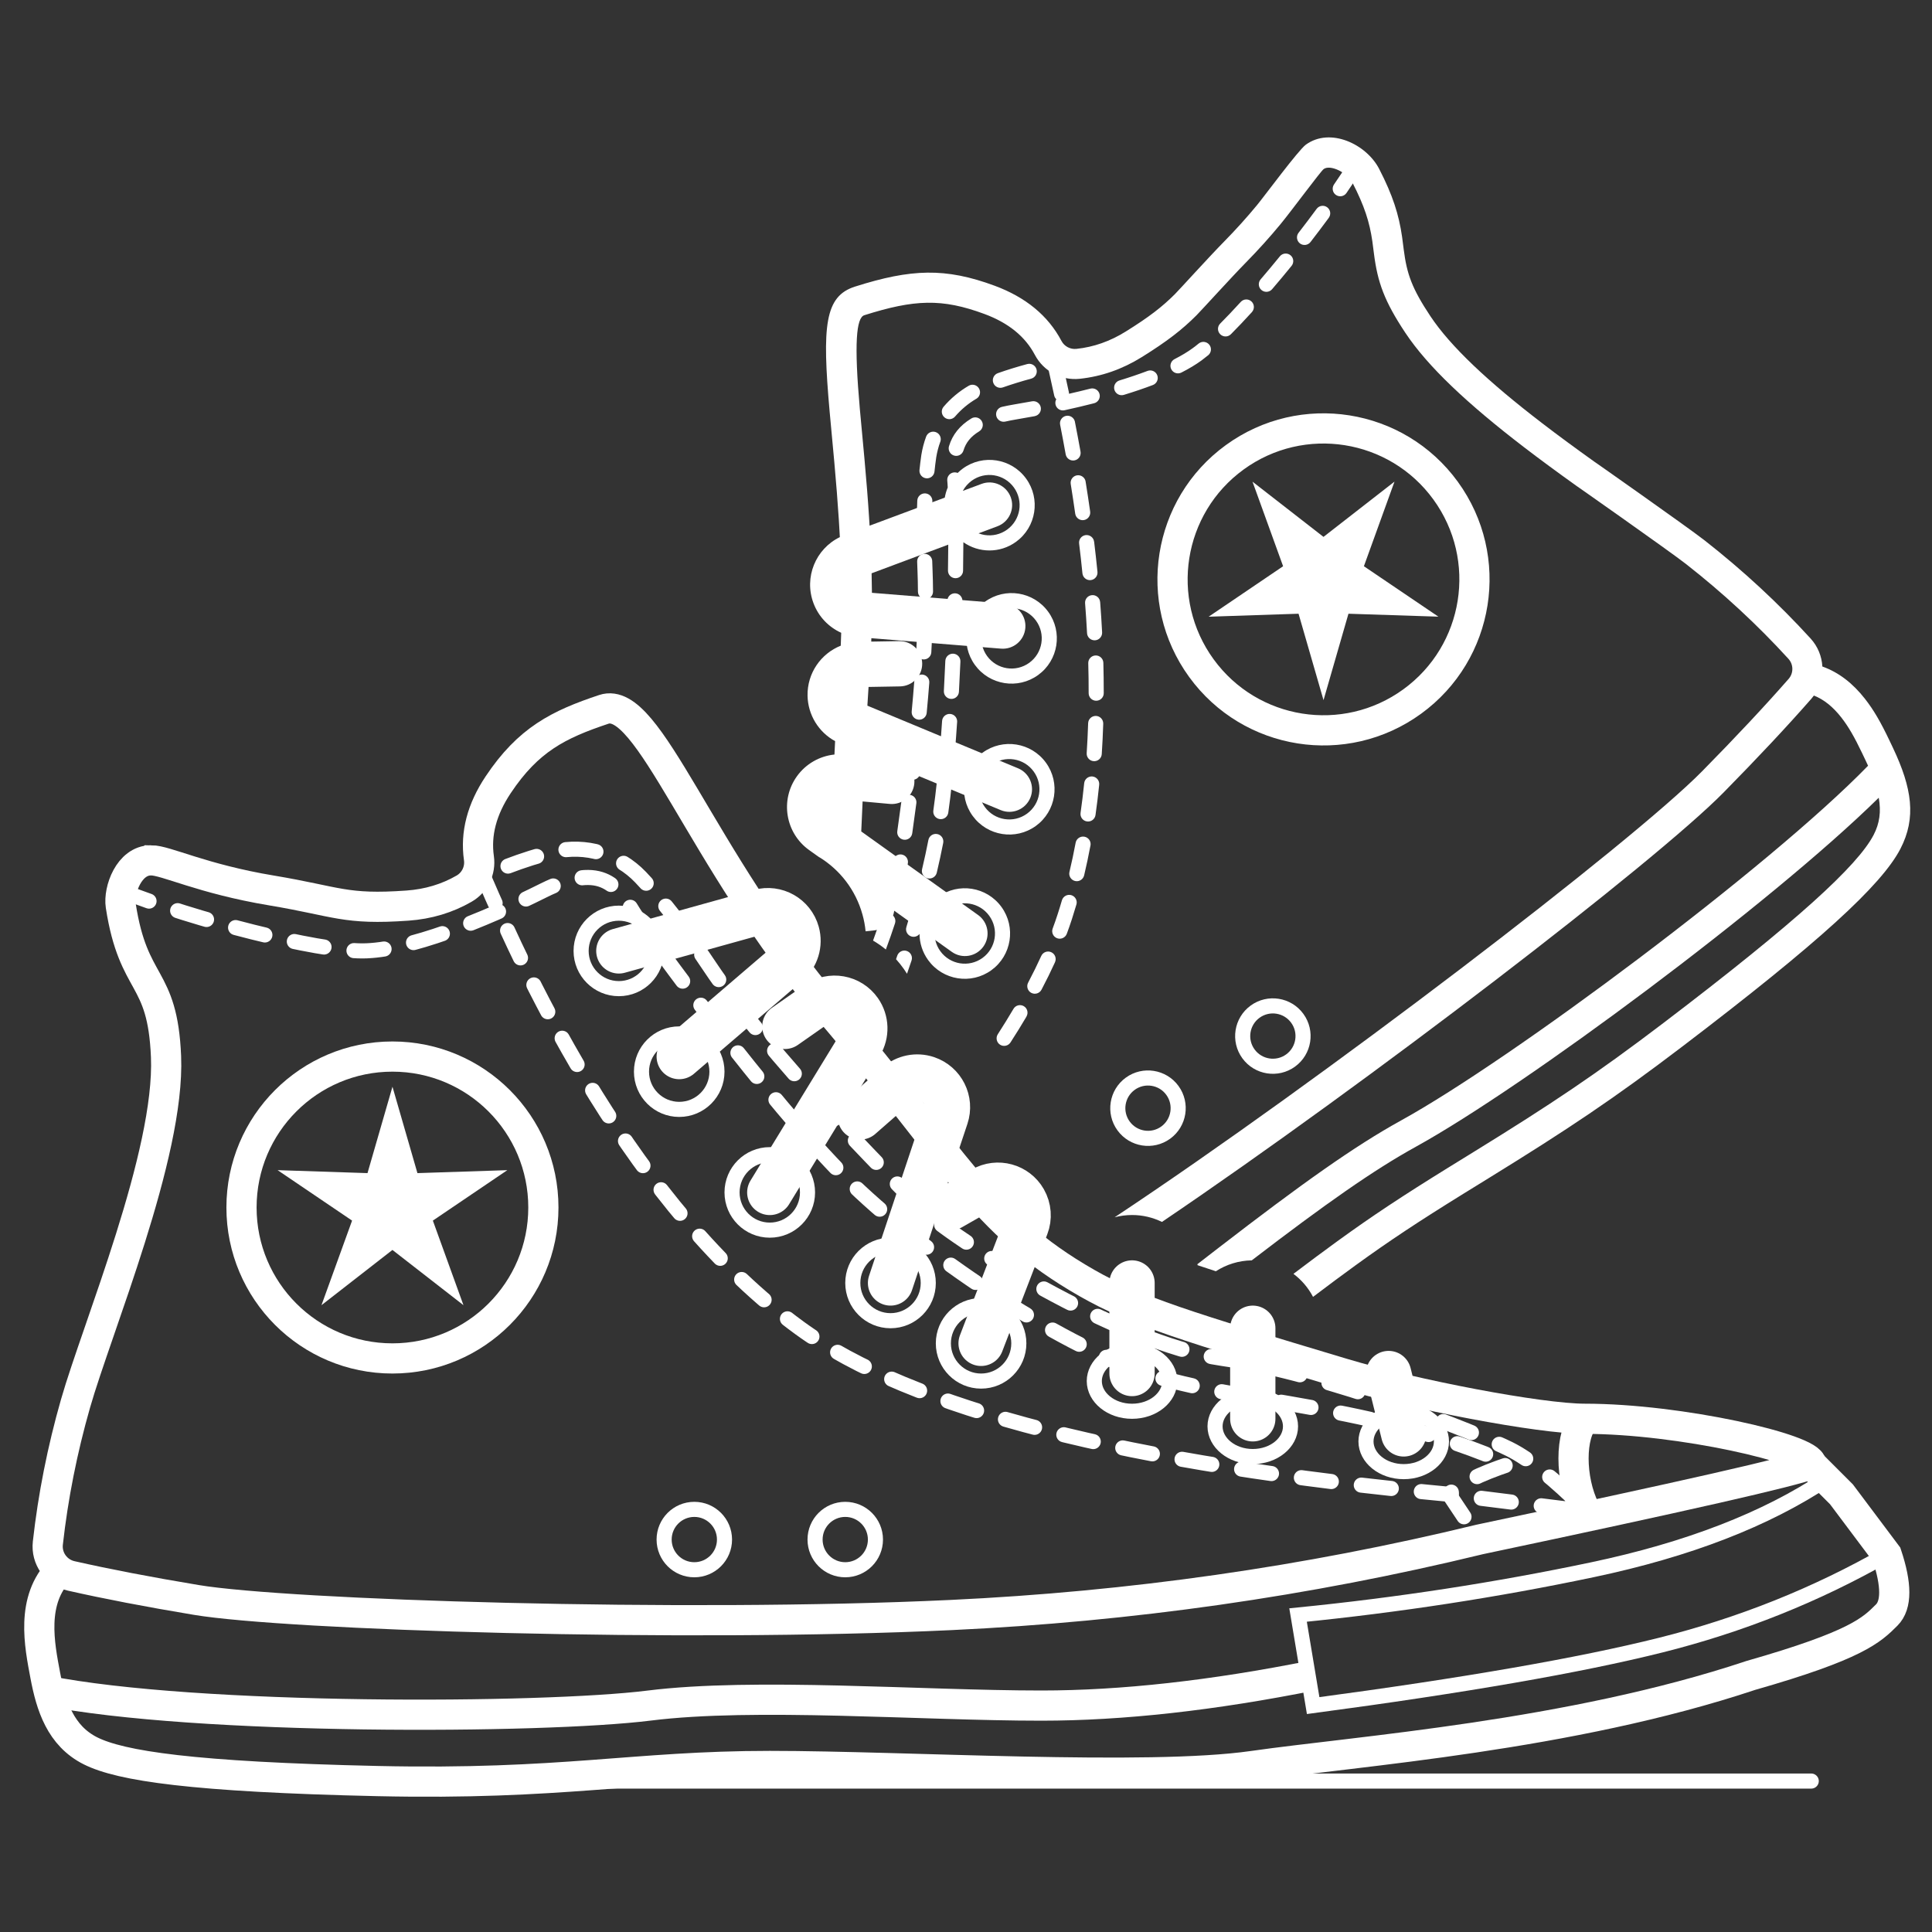 <svg height="64" viewBox="0 0 64 64" width="64" xmlns="http://www.w3.org/2000/svg"><rect x="0" y="0" width="64" height="64" fill="#333333" stroke="none"/><g fill="none" fill-rule="evenodd" transform="translate(1 4)"><path d="m26.142 24.401-.339-.242c-.786-.562-.968-1.655-.406-2.441.295-.413.751-.672 1.245-.723.007-.15.015-.298.022-.444-.549-.299-.901-.872-.913-1.506-.013-.748.444-1.394 1.1-1.656.006-.142.011-.284.015-.427-.418-.189-.753-.538-.919-.983-.319-.853.071-1.797.874-2.186-.01-.192-.021-.385-.034-.581-.038-.596-.086-1.192-.149-1.899-.025-.281-.13-1.403-.155-1.676-.254-2.848-.164-3.826.843-4.144 1.856-.588 2.987-.633 4.625-.027 1.023.379 1.769.989 2.211 1.827.095.181.291.285.495.264.572-.06 1.116-.251 1.634-.574.773-.481 1.211-.82 1.631-1.241.143-.143 1.142-1.246 1.624-1.735.4-.407.759-.806 1.094-1.212.251-.304 1.371-1.823 1.617-2.002.809-.588 2.008-.016 2.429.801.454.88.654 1.519.76 2.253.016.112.031.226.056.432.102.798.272 1.278.881 2.194.668 1.005 1.913 2.173 3.7 3.544.533.409 1.105.83 1.761 1.298-.336-.24 3.04 2.13 3.618 2.582 1.274.997 2.446 2.082 3.516 3.254.241.264.371.593.39.928.548.195 1.011.56 1.408 1.066.299.381.527.782.81 1.374.031.064.062.13.119.251.632 1.333.782 2.32.248 3.349-.624 1.202-2.691 3.099-7.239 6.56-2.256 1.717-3.789 2.739-6.379 4.336-.434.267-.647.399-.862.532-1.455.901-2.445 1.552-3.578 2.375-.452.329-.856.627-1.399 1.039-.157-.301-.379-.561-.649-.763.571-.433.989-.742 1.46-1.085 1.157-.84 2.165-1.503 3.639-2.416.216-.134.431-.266.864-.533 2.565-1.581 4.073-2.587 6.299-4.281 4.418-3.362 6.429-5.208 6.957-6.225.199-.383.252-.773.17-1.232-3.572 3.514-11.745 9.582-15.333 11.561-1.402.773-2.999 1.895-5.437 3.764-.435.007-.844.138-1.189.361-.218-.071-.418-.137-.604-.2-.003-.011-.006-.022-.009-.033.279-.216.484-.375.702-.543 2.759-2.128 4.503-3.369 6.056-4.225 3.633-2.003 12.195-8.385 15.46-11.745-.025-.055-.051-.111-.078-.168-.058-.122-.088-.186-.118-.248-.254-.531-.451-.878-.694-1.188-.272-.346-.567-.587-.904-.721-.027.037-.056.074-.087.109-.797.91-1.765 1.943-2.903 3.1-2.265 2.302-11.75 9.588-18.607 14.228-.299-.146-.634-.229-.989-.229-.199 0-.393.026-.578.075 6.844-4.538 17.141-12.418 19.462-14.776 1.126-1.144 2.081-2.164 2.864-3.058.168-.192.165-.479-.007-.667-1.032-1.131-2.164-2.178-3.394-3.141-.554-.433-3.891-2.776-3.582-2.555-.664-.474-1.246-.902-1.789-1.318-1.867-1.433-3.179-2.663-3.924-3.784-.697-1.049-.92-1.675-1.04-2.621-.026-.21-.039-.314-.054-.416-.091-.626-.257-1.158-.659-1.938-.175-.339-.736-.607-.952-.45-.1.072-1.072 1.392-1.434 1.83-.353.427-.731.848-1.152 1.276-.462.469-1.464 1.575-1.629 1.74-.478.479-.975.863-1.81 1.383-.646.402-1.333.643-2.058.719-.61.064-1.197-.249-1.484-.791-.322-.609-.872-1.06-1.674-1.357-1.405-.52-2.316-.483-3.977.042-.265.084-.342.926-.148 3.102.024.27.129 1.392.155 1.675.064.716.113 1.319.151 1.925.006.09.011.18.017.27l3.71-1.385c.388-.145.82.052.965.44.145.388-.052.82-.44.965l-4.168 1.557c.005.217.009.433.011.647l4.395.354c.413.033.721.395.687.808-.033.413-.395.721-.808.687l-4.293-.346c-.001.038-.003.075-.004.113l.925-.016c.414-.007.756.323.763.737.007.414-.323.756-.737.763l-1.04.018c-.013.188-.026.396-.039.62l4.992 2.075c.382.159.564.598.405.98s-.598.564-.98.405l-2.903-1.207c.036.1.052.21.041.323-.037.413-.402.717-.815.679l-.898-.082c-.015.338-.031.672-.045.994l3.871 2.768c.337.241.415.709.174 1.046-.241.337-.709.415-1.046.174l-1.907-1.363c-.042.337-.31.613-.663.652l-.285.031c-.018-.187-.052-.373-.104-.557-.227-.818-.75-1.48-1.425-1.896z" fill="#fff" fill-rule="nonzero"/><path d="m35.674 30.194c-.69 0-1.25-.56-1.25-1.25s.56-1.25 1.25-1.25 1.25.56 1.25 1.25-.56 1.25-1.25 1.25zm-4.75-.5c-.69 0-1.25-.56-1.25-1.25s.56-1.25 1.25-1.25 1.25.56 1.25 1.25-.56 1.25-1.25 1.25zm15-6.5c-3.038 0-5.5-2.462-5.5-5.5s2.462-5.5 5.5-5.5 5.5 2.462 5.5 5.5-2.462 5.5-5.5 5.5zm-10.25 6.5c.414 0 .75-.336.75-.75s-.336-.75-.75-.75-.75.336-.75.75.336.75.75.75zm-4.75-.5c.414 0 .75-.336.75-.75s-.336-.75-.75-.75-.75.336-.75.75.336.75.75.75zm15-7c2.485 0 4.5-2.015 4.5-4.5s-2.015-4.5-4.5-4.5-4.5 2.015-4.5 4.5 2.015 4.5 4.5 4.5zm0-3.094-2.351 1.83 1.014-2.802-2.467-1.671 2.978.098.827-2.862.827 2.862 2.978-.098-2.467 1.671 1.014 2.802z" fill="#fff" fill-rule="nonzero" transform="matrix(.809 -.588 .588 .809 -4.714 27.882)"/><path d="m28.345 27.453c.115-.31.217-.601.303-.866.043-.131-.029-.272-.161-.315s-.272.029-.315.161c-.072.223-.157.467-.251.725.148.087.29.185.424.295zm.701.804c-.033-.053-.067-.105-.103-.156-.081-.115-.168-.224-.26-.326.013-.038.026-.076.039-.115.044-.131.186-.202.316-.158.131.044.202.186.158.316-.049.146-.099.292-.15.438zm4.965-20.431.005-.001c.318-.067.649-.13.994-.187.136-.023.265.069.288.206s-.069.265-.206.288c-.289.048-.569.1-.838.155.053.236.104.47.154.706.004.017.005.034.006.051.24-.055.476-.111.706-.17.134-.034.27.047.304.18.034.134-.047.27-.18.304-.317.081-.646.159-.982.232-.135.029-.268-.056-.297-.191-.013-.062-.003-.123.026-.174-.034-.033-.06-.077-.07-.127-.069-.325-.14-.646-.214-.973-.031-.135.054-.269.188-.299.041-.009.081-.008.119.002zm-4.275 18.231c.092-.13.207-.247.343-.346.67-.487 1.608-.338 2.095.332.487.67.338 1.608-.332 2.095-.67.487-1.608.338-2.095-.332-.191-.263-.284-.566-.287-.868-.062.078-.168.115-.269.084-.132-.04-.207-.18-.166-.312.098-.321.19-.64.275-.954.036-.133.174-.212.307-.176s.212.174.176.307c-.015.056-.031.112-.046.169zm1.177-12.095c-.002.301-.005.619-.01.946-.002.138-.116.248-.254.246-.138-.002-.248-.116-.246-.254.005-.346.009-.681.011-.997.001-.115.079-.211.184-.24-.012-.015-.024-.031-.035-.047-.321-.441-.366-.998-.168-1.467-.002-.047-.005-.087-.007-.12-.004-.056-.004-.056-.009-.112-.011-.138.092-.258.23-.269.041-.003.08.004.115.018.053-.052.11-.1.171-.145.67-.487 1.608-.338 2.095.332.487.67.338 1.608-.332 2.095-.533.387-1.234.373-1.745.014zm2.478 4.398c-.67.487-1.608.338-2.095-.332-.487-.67-.338-1.608.332-2.095.67-.487 1.608-.338 2.095.332.487.67.338 1.608-.332 2.095zm-.076 4.999c-.67.487-1.608.338-2.095-.332-.487-.67-.338-1.608.332-2.095.67-.487 1.608-.338 2.095.332.487.67.338 1.608-.332 2.095zm-.218-5.404c.447-.325.546-.95.221-1.397-.325-.447-.95-.546-1.397-.221-.447.325-.546.95-.221 1.397.325.447.95.546 1.397.221zm-2.198-5.702c.006.169.01.388.013.648.001.07-.028.134-.074.18.031.084.074.165.129.241.325.447.95.546 1.397.221.447-.325.546-.95.221-1.397-.325-.447-.95-.546-1.397-.221-.123.09-.22.202-.289.328zm2.122 10.701c.447-.325.546-.95.221-1.397-.325-.447-.95-.546-1.397-.221-.447.325-.546.95-.221 1.397.325.447.95.546 1.397.221zm-1.473 4.778c.447-.325.546-.95.221-1.397-.325-.447-.95-.546-1.397-.221-.447.325-.546.95-.221 1.397.325.447.95.546 1.397.221zm1.612-19.189c-.331.09-.644.187-.938.29-.13.046-.273-.022-.319-.153-.046-.13.022-.273.153-.319.305-.108.63-.208.973-.301.133-.036.271.042.307.176.036.133-.042.271-.176.307zm-1.819.667c-.266.156-.503.355-.703.588-.09.105-.247.118-.352.028s-.118-.247-.028-.352c.236-.276.516-.511.831-.695.119-.07.272-.03.342.09s.03.272-.09.342zm-1.193 1.426c-.061.165-.105.337-.134.512-.026.183-.043.321-.058.473-.014.137-.137.237-.274.223s-.237-.137-.223-.274c.016-.159.034-.303.061-.496.034-.212.087-.414.159-.61.048-.13.191-.196.321-.149s.196.191.149.321zm-.262 1.968c-.014.313-.021.643-.021.989-0.0.138-.112.25-.25.25-.138-0-.25-.112-.25-.25 0-.353.007-.69.021-1.01.006-.138.123-.245.261-.239.138.006.245.123.239.261zm-.005 1.984c.003.1.007.201.011.303.009.225.014.459.016.704.001.138-.11.251-.248.252-.138.001-.251-.11-.252-.248-.001-.239-.007-.468-.015-.687-.004-.103-.008-.206-.011-.307-.004-.138.104-.253.242-.258.138-.004.253.104.258.242zm.014 2.016c-.01.323-.024.658-.044 1.005-.008.138-.126.243-.264.236s-.243-.126-.236-.264c.019-.343.034-.674.043-.992.004-.138.119-.247.257-.242.138.004.247.119.242.257zm-.111 2.01c-.025.326-.054.66-.086 1.001-.013.137-.135.238-.272.225-.137-.013-.238-.135-.225-.272.032-.338.06-.669.085-.992.011-.138.131-.241.268-.23.138.011.241.131.23.268zm-.188 2.002c-.036.329-.074.661-.114.996-.017.137-.141.235-.278.218-.137-.017-.235-.141-.218-.278.04-.333.078-.664.114-.99.015-.137.138-.236.276-.222s.236.138.222.276zm-.241 1.995c-.044.333-.089.664-.136.993-.019.137-.146.232-.283.212s-.232-.146-.212-.283c.047-.327.092-.657.136-.988.018-.137.144-.233.281-.215.137.018.233.144.215.281zm-.281 1.981c-.049.324-.086.558-.145.934-.005.031-.005.031-.011.062-.025.136-.155.226-.291.201-.136-.025-.226-.155-.201-.291.005-.026.005-.026.009-.051.059-.375.096-.609.145-.931.021-.137.148-.23.285-.21.137.021.23.148.21.285zm15.086-23.041c-.168.267-.355.549-.557.843-.078.114-.234.142-.348.064-.114-.078-.142-.234-.064-.348.199-.288.381-.565.546-.826.074-.117.228-.152.345-.078.117.074.152.228.078.345zm-1.142 1.664c-.195.265-.398.534-.606.803-.085.109-.242.129-.351.045-.109-.085-.129-.242-.045-.351.206-.266.406-.531.599-.793.082-.111.238-.135.349-.053.111.082.135.238.053.349zm-1.233 1.592c-.215.265-.431.523-.645.773-.09.105-.248.117-.353.027-.105-.09-.117-.248-.027-.353.211-.246.424-.502.637-.763.087-.107.245-.123.352-.036.107.087.123.245.036.352zm-1.314 1.532c-.245.268-.478.515-.696.733-.098.098-.256.098-.354 0-.098-.098-.098-.256-0-.354.213-.213.441-.454.681-.717.093-.102.251-.109.353-.016.102.093.109.251.016.353zm-1.449 1.429c-.078.064-.151.121-.22.172-.191.139-.412.272-.666.401-.123.063-.274.014-.336-.109-.063-.123-.014-.274.109-.336.231-.118.431-.238.599-.361.061-.044.127-.095.197-.153.107-.088.264-.072.352.034s.072.264-.034.352zm-1.831.986c-.297.113-.619.222-.962.327-.132.04-.272-.034-.312-.166-.04-.132.034-.272.166-.312.333-.102.645-.208.931-.316.129-.049.273.016.322.145.049.129-.016.273-.145.322zm-3.913 1.032c-.204.038-.409.074-.612.108-.129.022-.25.045-.363.071-.135.031-.269-.053-.3-.187-.031-.135.053-.269.187-.3.124-.029.254-.054.393-.078.201-.033.402-.069.603-.106.136-.025.266.065.291.2.025.136-.065.266-.2.291zm-1.841.503c-.283.172-.443.377-.521.635-.04.132-.18.207-.312.167-.132-.04-.207-.18-.167-.312.114-.376.353-.682.74-.917.118-.072.272-.034.343.084.072.118.034.272-.084.343zm-.555 5.621c-.008.333-.018.668-.029 1.002-.005.138-.12.246-.258.242-.138-.005-.246-.12-.242-.258.011-.332.021-.666.029-.998.003-.138.118-.247.256-.244.138.003.247.118.244.256zm-.067 2.004c-.015.34-.031.674-.049 1.002-.007.138-.125.244-.263.236-.138-.007-.244-.125-.236-.263.018-.325.034-.658.048-.996.006-.138.123-.245.261-.239.138.006.245.123.239.261zm-.109 2.003c-.023.346-.048.681-.075 1.001-.012.138-.132.24-.27.228-.138-.012-.24-.132-.228-.27.027-.318.052-.649.075-.993.009-.138.128-.242.266-.233.138.009.242.128.233.266zm-.17 2.003c-.038.358-.079.693-.123 1.001-.019.137-.146.232-.283.212-.137-.019-.232-.146-.212-.283.043-.302.083-.631.121-.984.015-.137.138-.237.275-.222.137.015.237.138.222.275zm-.291 2.002c-.062.318-.133.648-.213.987-.032.134-.166.218-.301.186-.134-.032-.218-.166-.186-.301.079-.333.148-.656.209-.967.026-.136.157-.224.293-.198.136.026.224.157.198.293zm4.363-13.948c.065.328.126.657.186.987.024.136-.066.266-.202.29s-.266-.066-.29-.202c-.059-.328-.12-.654-.184-.979-.027-.135.062-.267.197-.294.135-.027.267.062.294.197zm.354 1.978c.053.331.104.662.151.994.019.137-.076.263-.212.283-.137.019-.263-.076-.283-.212-.047-.328-.096-.656-.149-.984-.022-.136.071-.265.207-.287.136-.022.265.071.287.207zm.282 1.991c.041.334.078.667.111 1.0.014.137-.087.26-.224.274s-.26-.087-.274-.224c-.033-.329-.069-.658-.11-.989-.017-.137.081-.262.218-.278s.262.081.278.218zm.2 2.001c.026.337.048.671.065 1.004.007.138-.099.256-.236.263-.138.007-.256-.099-.263-.236-.017-.329-.039-.659-.065-.992-.011-.138.092-.258.23-.268.138-.011.258.092.268.23zm.106 2.012c.009.338.013.674.013 1.007-0.0.138-.112.25-.25.25s-.25-.112-.25-.25c.001-.328-.004-.659-.013-.993-.004-.138.105-.253.243-.257.138-.004.253.105.257.243zm-.004 2.019c-.011.339-.027.675-.049 1.007-.009.138-.128.242-.266.233-.138-.009-.242-.128-.233-.266.021-.326.037-.657.048-.991.004-.138.12-.246.258-.242s.246.12.242.258zm-.134 2.022c-.035.339-.075.673-.122 1.002-.019.137-.146.232-.283.212-.137-.019-.232-.146-.212-.283.046-.323.086-.65.12-.983.014-.137.137-.237.274-.223.137.014.237.137.223.274zm-.289 2.012c-.063.336-.133.666-.21.99-.032.134-.167.217-.301.185-.134-.032-.217-.167-.185-.301.075-.316.144-.639.205-.966.025-.136.156-.225.292-.2.136.025.225.156.2.292zm-.466 1.955c-.048.163-.098.324-.149.484-.052.161-.108.322-.169.485-.048.129-.192.195-.321.147s-.195-.192-.147-.321c.058-.156.112-.311.162-.465.05-.155.099-.312.145-.471.039-.132.178-.208.31-.17.132.039.208.178.17.31zm-.708 1.91c-.136.298-.285.602-.448.911-.064.122-.216.169-.338.105-.122-.064-.169-.216-.105-.338.158-.301.303-.596.435-.885.057-.126.205-.181.331-.124.126.057.181.205.124.331zm-.944 1.799c-.166.282-.343.568-.531.859-.075.116-.23.149-.346.075-.116-.075-.149-.23-.075-.346.184-.285.357-.566.52-.842.07-.119.223-.158.342-.088.119.07.158.223.088.342z" fill="#fff" fill-rule="nonzero"/><path d="m4 24.5c-.727 0-1.078.991-1 1.5.422 2.741 1.385 2.24 1.5 5 .135 3.24-2.279 8.978-3 11.5-.437 1.529-.742 3.068-.915 4.617l-0-0c-.057.506.276.974.773 1.087 1.17.265 2.551.531 4.143.796 3 .5 16.062.921 25 .5 5.954-.28 11.783-1.112 17.487-2.497l0.0 0c.01-.002.019-.005.029-.007 6.736-1.423 10.397-2.255 10.984-2.497 0-.5-4.346-1.5-7.5-1.5-1.5 0-5.687-.806-8-1.5-5.187-1.556-6.857-2.061-8.5-3-3.5-2-4.344-4.111-8.5-9-4.344-5.111-6-10.5-7.5-10s-2.5 1-3.5 2.5c-.54.81-.752 1.62-.636 2.43l-0.0 0c.058.405-.136.804-.49 1.008-.565.326-1.19.513-1.874.562-2.079.148-2.318-.136-4.5-.5-2.318-.386-3.5-1-4-1z" stroke="#fff"/><path d="m51.5 43c-.5.5-.5 2 0 3" stroke="#fff"/><path d="m1 48c-1 1-.688 2.5-.5 3.5s.5 2 1.5 2.5 3.377.864 9.5 1c6.123.136 8.5-.5 13-.5s12.5.5 16 0 10.5-1 16.5-3c3.5-1 4-1.5 4.5-2 .333-.333.333-1 0-2l-1.5-2-1-1" stroke="#fff"/><circle cx="22" cy="47" r="1" stroke="#fff" stroke-width=".5"/><circle cx="27" cy="47" r="1" stroke="#fff" stroke-width=".5"/><circle cx="12" cy="36" r="5" stroke="#fff"/><path d="m12 37.406-2.351 1.83 1.014-2.802-2.467-1.671 2.978.098.827-2.862.827 2.862 2.978-.098-2.467 1.671 1.014 2.802z" fill="#fff"/><g stroke="#fff"><circle cx="19.5" cy="27.5" r="1.25" stroke-width=".5"/><circle cx="21.5" cy="31.5" r="1.25" stroke-width=".5"/><circle cx="24.5" cy="35.5" r="1.25" stroke-width=".5"/><path d="m28.5 39.75c.69 0 1.25-.56 1.25-1.25s-.56-1.25-1.25-1.25-1.25.56-1.25 1.25.56 1.25 1.25 1.25z" stroke-width=".5"/><path d="m31.5 41.75c.69 0 1.25-.56 1.25-1.25s-.56-1.25-1.25-1.25-1.25.56-1.25 1.25.56 1.25 1.25 1.25z" stroke-width=".5"/><path d="m36.5 42.75c.699 0 1.25-.459 1.25-1s-.551-1-1.25-1-1.25.459-1.25 1 .551 1 1.25 1z" stroke-width=".5"/><path d="m40.5 44.25c.699 0 1.25-.459 1.25-1s-.551-1-1.25-1-1.25.459-1.25 1 .551 1 1.25 1z" stroke-width=".5"/><path d="m45.5 44.75c.699 0 1.25-.459 1.25-1s-.551-1-1.25-1-1.25.459-1.25 1 .551 1 1.25 1z" stroke-width=".5"/><path d="m14 25.5c1.25-.625 2.371-1.055 3.36-1.289l0.0 0c1.034-.245 2.12.076 2.856.843.697.727 1.459 1.709 2.283 2.947 2 3 6 7 7 8s6.5 4.5 10 5 8.5 2.5 9.5 3c.667.333 1.5 1 2.5 2" stroke-dasharray="1" stroke-linecap="round" stroke-linejoin="round" stroke-width=".5"/><path d="m3 25.5c2.5 1 6.5 2 8 2s4-1 6-2 2.5-.062 3 .751 4.5 6.249 7 8.749 7 5.5 10 6.5 7.5 1 12 3c-1 .333-1.667.667-2 1l1 1.5" stroke-dasharray="1" stroke-linecap="round" stroke-linejoin="round" stroke-width=".5"/><path d="m15 25c1.5 3.5 5 11 10.5 15 3.667 2.667 10.833 4.5 21.5 5.5l4 .5" stroke-dasharray="1" stroke-linecap="round" stroke-linejoin="round" stroke-width=".5"/><path d="m.5 52c5 1 16.5.938 20 .5s9 0 13 0c2.667 0 5.667-.333 9-1"/><path d="m42 49.5c3.333-.333 6.583-.833 9.75-1.5s5.75-1.667 7.75-3l2 2.5c-2.333 1.333-4.833 2.333-7.5 3s-6.5 1.333-11.5 2z" stroke-width=".5"/><path d="m19.5 27.5c1.556-.432 3.112-.864 4.668-1.297.532-.148 1.083.164 1.231.696.104.374-.018.774-.313 1.027l-3.586 3.074" stroke-linecap="round" stroke-width="1.5"/><path d="m25 30c.358-.251.717-.502 1.075-.752.452-.317 1.076-.207 1.393.246.228.326.241.756.034 1.095l-3.002 4.912" stroke-linecap="round" stroke-width="1.5"/><path d="m28.5 38.5 1.835-5.506c.175-.524-.109-1.09-.632-1.265-.337-.112-.708-.038-.975.196l-1.228 1.075" stroke-linecap="round" stroke-width="1.5"/><path d="m30.5 36 1.063-.607c.48-.274 1.09-.107 1.364.372.149.261.173.575.065.855l-1.492 3.88" stroke-linecap="round" stroke-width="1.5"/><path d="m36.5 38.5v3" stroke-linecap="round" stroke-width="1.5"/><path d="m40.5 40v3" stroke-linecap="round" stroke-width="1.5"/><path d="m45 41.5.5 2" stroke-linecap="round" stroke-width="1.5"/><path d="m9.5 55h49.5" stroke-linecap="round" stroke-width=".5"/></g></g></svg>